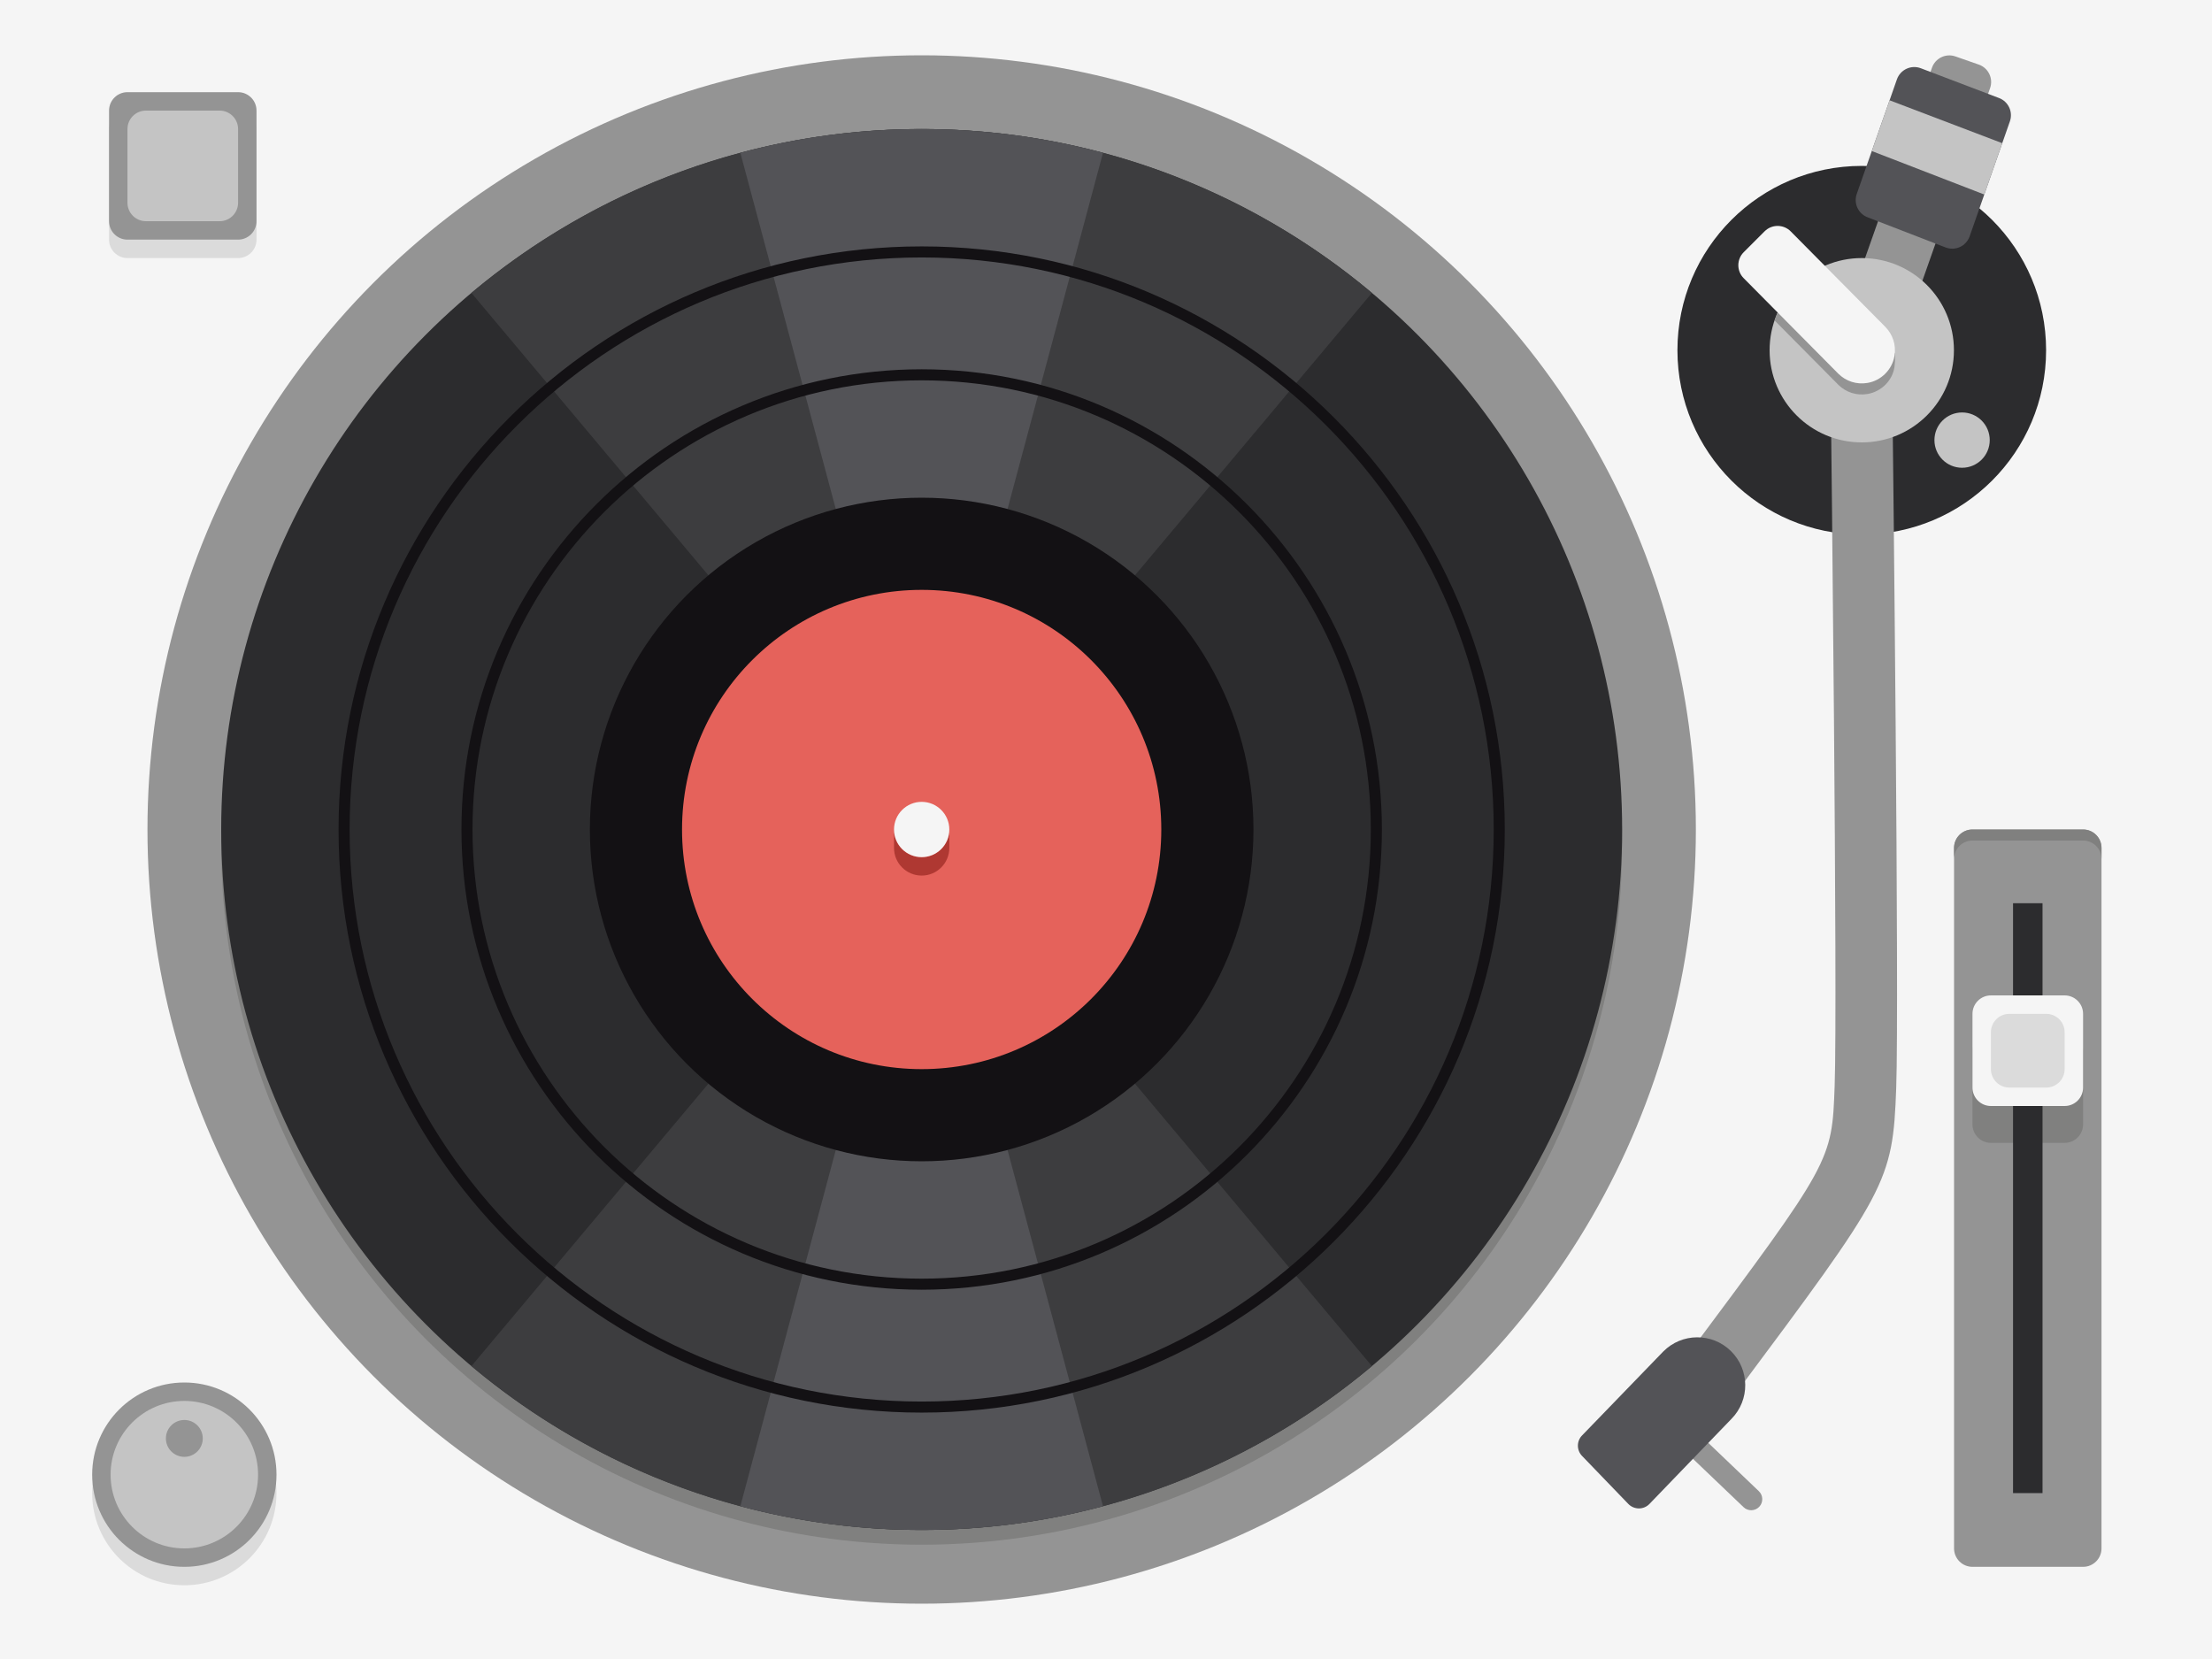 <?xml version="1.0" encoding="utf-8"?>
<!-- Generator: Adobe Illustrator 27.5.0, SVG Export Plug-In . SVG Version: 6.00 Build 0)  -->
<svg version="1.1" id="_x5F__1_" xmlns="http://www.w3.org/2000/svg" xmlns:xlink="http://www.w3.org/1999/xlink" x="0px" y="0px"
	 viewBox="0 0 600 450" style="enable-background:new 0 0 600 450;" xml:space="preserve">
<rect id="BG" style="fill:#F5F5F5;" width="600" height="450"/>
<g id="Vinyl">
	<circle style="fill:#949494;" cx="250" cy="225" r="210"/>
	<g>
		<circle id="Shadow" style="fill:#80807F;" cx="250" cy="229" r="190"/>
		<circle style="fill:#2C2C2E;" cx="250" cy="225" r="190"/>
		<g>
			<path style="fill:#3D3D3F;" d="M372.124,79.458L250,225L127.876,79.458C144.687,65.337,163.973,54.068,185,46.414
				C205.279,39.031,227.168,35,250,35s44.721,4.031,65,11.414C336.026,54.068,355.313,65.337,372.124,79.458z M127.876,370.542
				c16.811,14.121,36.098,25.389,57.124,33.044C205.279,410.969,227.168,415,250,415s44.721-4.031,65-11.414
				c21.026-7.655,40.313-18.923,57.124-33.044L250,225L127.876,370.542z"/>
		</g>
		<g>
			<path style="fill:#535357;" d="M299.186,41.435L250,225L200.814,41.435C216.502,37.241,232.989,35,250,35
				S283.498,37.241,299.186,41.435z M250,225L250,225l-49.186,183.565C216.502,412.759,232.989,415,250,415
				s33.498-2.241,49.186-6.435L250,225L250,225z"/>
		</g>
		<path style="fill:#131114;" d="M250,383.167c-87.213,0-158.167-70.953-158.167-158.167c0-87.213,70.953-158.167,158.167-158.167
			c87.214,0,158.167,70.953,158.167,158.167C408.167,312.214,337.214,383.167,250,383.167z M250,69.834
			c-85.559,0-155.167,69.607-155.167,155.167c0,85.56,69.607,155.167,155.167,155.167c85.56,0,155.167-69.607,155.167-155.167
			C405.167,139.441,335.56,69.834,250,69.834z"/>
		<path style="fill:#131114;" d="M250,349.833c-68.833,0-124.834-56-124.834-124.833c0-68.833,56-124.834,124.834-124.834
			c68.833,0,124.833,56,124.833,124.834C374.833,293.833,318.833,349.833,250,349.833z M250,103.166
			c-67.179,0-121.833,54.654-121.833,121.834c0,67.179,54.654,121.833,121.833,121.833c67.179,0,121.833-54.654,121.833-121.833
			C371.833,157.821,317.179,103.166,250,103.166z"/>
		<circle style="fill:#131114;" cx="250" cy="225" r="90"/>
		<circle style="fill:#E5625B;" cx="250" cy="225" r="65"/>
		<path style="fill:#AF3832;" d="M250,232.5c-4.142,0-7.5-3.358-7.5-7.5v5c0,4.142,3.358,7.5,7.5,7.5c4.142,0,7.5-3.358,7.5-7.5v-5
			C257.5,229.142,254.142,232.5,250,232.5z"/>
	</g>
	<circle style="fill:#F5F5F5;" cx="250" cy="225" r="7.5"/>
</g>
<g id="Tone_arm" style="transform: rotate(0deg); transform-origin: 505px 95px; transition: transform 0.5s ease;">
	<circle style="fill:#2C2C2E;" cx="505" cy="95" r="50"/>
	
	<path style="fill:#949494;" d="M477.084,404.48l-16.681-15.936l-4.145,4.338l16.681,15.936c1.198,1.145,3.097,1.101,4.241-0.097
		l0,0C478.325,407.524,478.282,405.625,477.084,404.48z"/>
	<path style="fill:#949494;" d="M513.356,112.345l-16.705,0.22c0.017,1.396,1.823,158.891,0.996,181.954
		c-0.734,20.49-0.734,20.49-40.379,73.656l0,0c-1.31,1.758-0.947,4.245,0.811,5.556l7.031,5.241c1.757,1.31,4.243,0.947,5.553-0.81
		l0,0c41.155-55.193,42.762-57.347,43.681-83.045C515.185,271.648,513.432,118.064,513.356,112.345z"/>
	<path style="fill:#949494;" d="M513.737,98.013c11.036-31.153,21.961-62.354,26.076-74.123c0.912-2.608-0.464-5.46-3.072-6.371
		l-6.333-2.211c-2.606-0.91-5.455,0.46-6.366,3.065c-4.057,11.597-14.989,42.806-26.011,73.923L513.737,98.013z"/>
	<path style="fill:#535357;" d="M542.237,26.589c0,0-14.457-5.501-21.215-8.075c-2.631-1.002-5.563,0.368-6.493,3.025L503.653,52.57
		c-0.922,2.556,0.367,5.38,2.901,6.36l21.186,8.189c2.617,1.012,5.554-0.328,6.506-2.968l10.942-31.254
		C546.071,30.343,544.764,27.548,542.237,26.589z"/>
	<path style="fill:#C4C4C4;" d="M512.544,27.204l-4.824,13.764l30.514,11.795l4.875-13.925
		C534.224,35.457,522.392,30.954,512.544,27.204z"/>
	<circle style="fill:#C4C4C4;" cx="505" cy="95" r="25"/>
	<path style="fill:#949494;" d="M488.854,75.92c-3.41,2.889-6.033,6.674-7.509,10.994l17.388,17.547l0.005-0.005
		c1.962,1.904,4.783,2.927,7.831,2.411c3.695-0.626,6.74-3.593,7.298-7.299c0.27-1.792,0.133-3.715,0.133-3.715L488.854,75.92z"/>
	<path style="fill:#F5F5F5;" d="M511.456,88.738l0.005-0.005L485.71,62.747c-1.953-1.953-5.118-1.953-7.071,0l-5.657,5.657
		c-1.953,1.953-1.953,5.118,0,7.071l25.751,25.986l0.005-0.005c1.962,1.904,4.783,2.927,7.831,2.411
		c3.695-0.626,6.672-3.604,7.298-7.299C514.383,93.52,513.36,90.7,511.456,88.738z"/>
	<circle style="fill:#C4C4C4;" cx="532.211" cy="119.378" r="7.5"/>
	<path style="fill:#535357;" d="M469.661,384.859c-0.069,0.073-22.284,23.118-22.284,23.118c-1.572,1.591-4.146,1.567-5.703-0.041
		l-12.555-13.028c-1.502-1.562-1.489-4.036,0.036-5.572c0,0,21.909-22.657,21.988-22.729c5.045-5.098,13.256-5.161,18.365-0.135
		C474.627,371.509,474.698,379.74,469.661,384.859z"/>
</g>
<g id="Button_1_">
	<circle style="fill:#DBDBDB;" cx="50" cy="405" r="25"/>
	<circle style="fill:#949494;" cx="50" cy="400" r="25"/>
	<circle style="fill:#C4C4C4;" cx="50" cy="400" r="20"/>
	<circle style="fill:#949494;" cx="50" cy="390.167" r="5"/>
</g>
<g id="Button">
	<path style="fill:#DBDBDB;" d="M64.579,70h-30c-2.761,0-5-2.239-5-5V35c0-2.761,2.239-5,5-5h30c2.761,0,5,2.239,5,5v30
		C69.579,67.761,67.341,70,64.579,70z"/>
	<path style="fill:#949494;" d="M64.579,65h-30c-2.761,0-5-2.239-5-5V30c0-2.761,2.239-5,5-5h30c2.761,0,5,2.239,5,5v30
		C69.579,62.761,67.341,65,64.579,65z"/>
	<path style="fill:#C4C4C4;" d="M59.579,60h-20c-2.761,0-5-2.239-5-5V35c0-2.761,2.239-5,5-5h20c2.761,0,5,2.239,5,5v20
		C64.579,57.761,62.341,60,59.579,60z"/>
</g>
<g id="Pitch_control">
	<path style="fill:#949494;" d="M565.031,425h-30c-2.762,0-5-2.239-5-5V230c0-2.761,2.238-5,5-5h30c2.761,0,5,2.239,5,5v190
		C570.031,422.761,567.793,425,565.031,425z"/>
	<path style="fill:#80807F;" d="M565.031,225h-30c-2.762,0-5,2.239-5,5v3c0-2.761,2.238-5,5-5h30c2.761,0,5,2.239,5,5v-3
		C570.031,227.239,567.793,225,565.031,225z"/>
	<path style="fill:#80807F;" d="M560.031,310h-20c-2.762,0-5-2.239-5-5v-20c0-2.761,2.238-5,5-5h20c2.761,0,5,2.239,5,5v20
		C565.031,307.761,562.793,310,560.031,310z"/>
	<rect x="546.031" y="245" style="fill:#2C2C2E;" width="8" height="160"/>
	<path style="fill:#F5F5F5;" d="M560.031,300h-20c-2.762,0-5-2.239-5-5v-20c0-2.761,2.238-5,5-5h20c2.761,0,5,2.239,5,5v20
		C565.031,297.761,562.793,300,560.031,300z"/>
	<path style="fill:#DBDBDB;" d="M555.031,295h-10c-2.762,0-5-2.239-5-5v-10c0-2.761,2.238-5,5-5h10c2.761,0,5,2.239,5,5v10
		C560.031,292.761,557.793,295,555.031,295z"/>
</g>
</svg>
